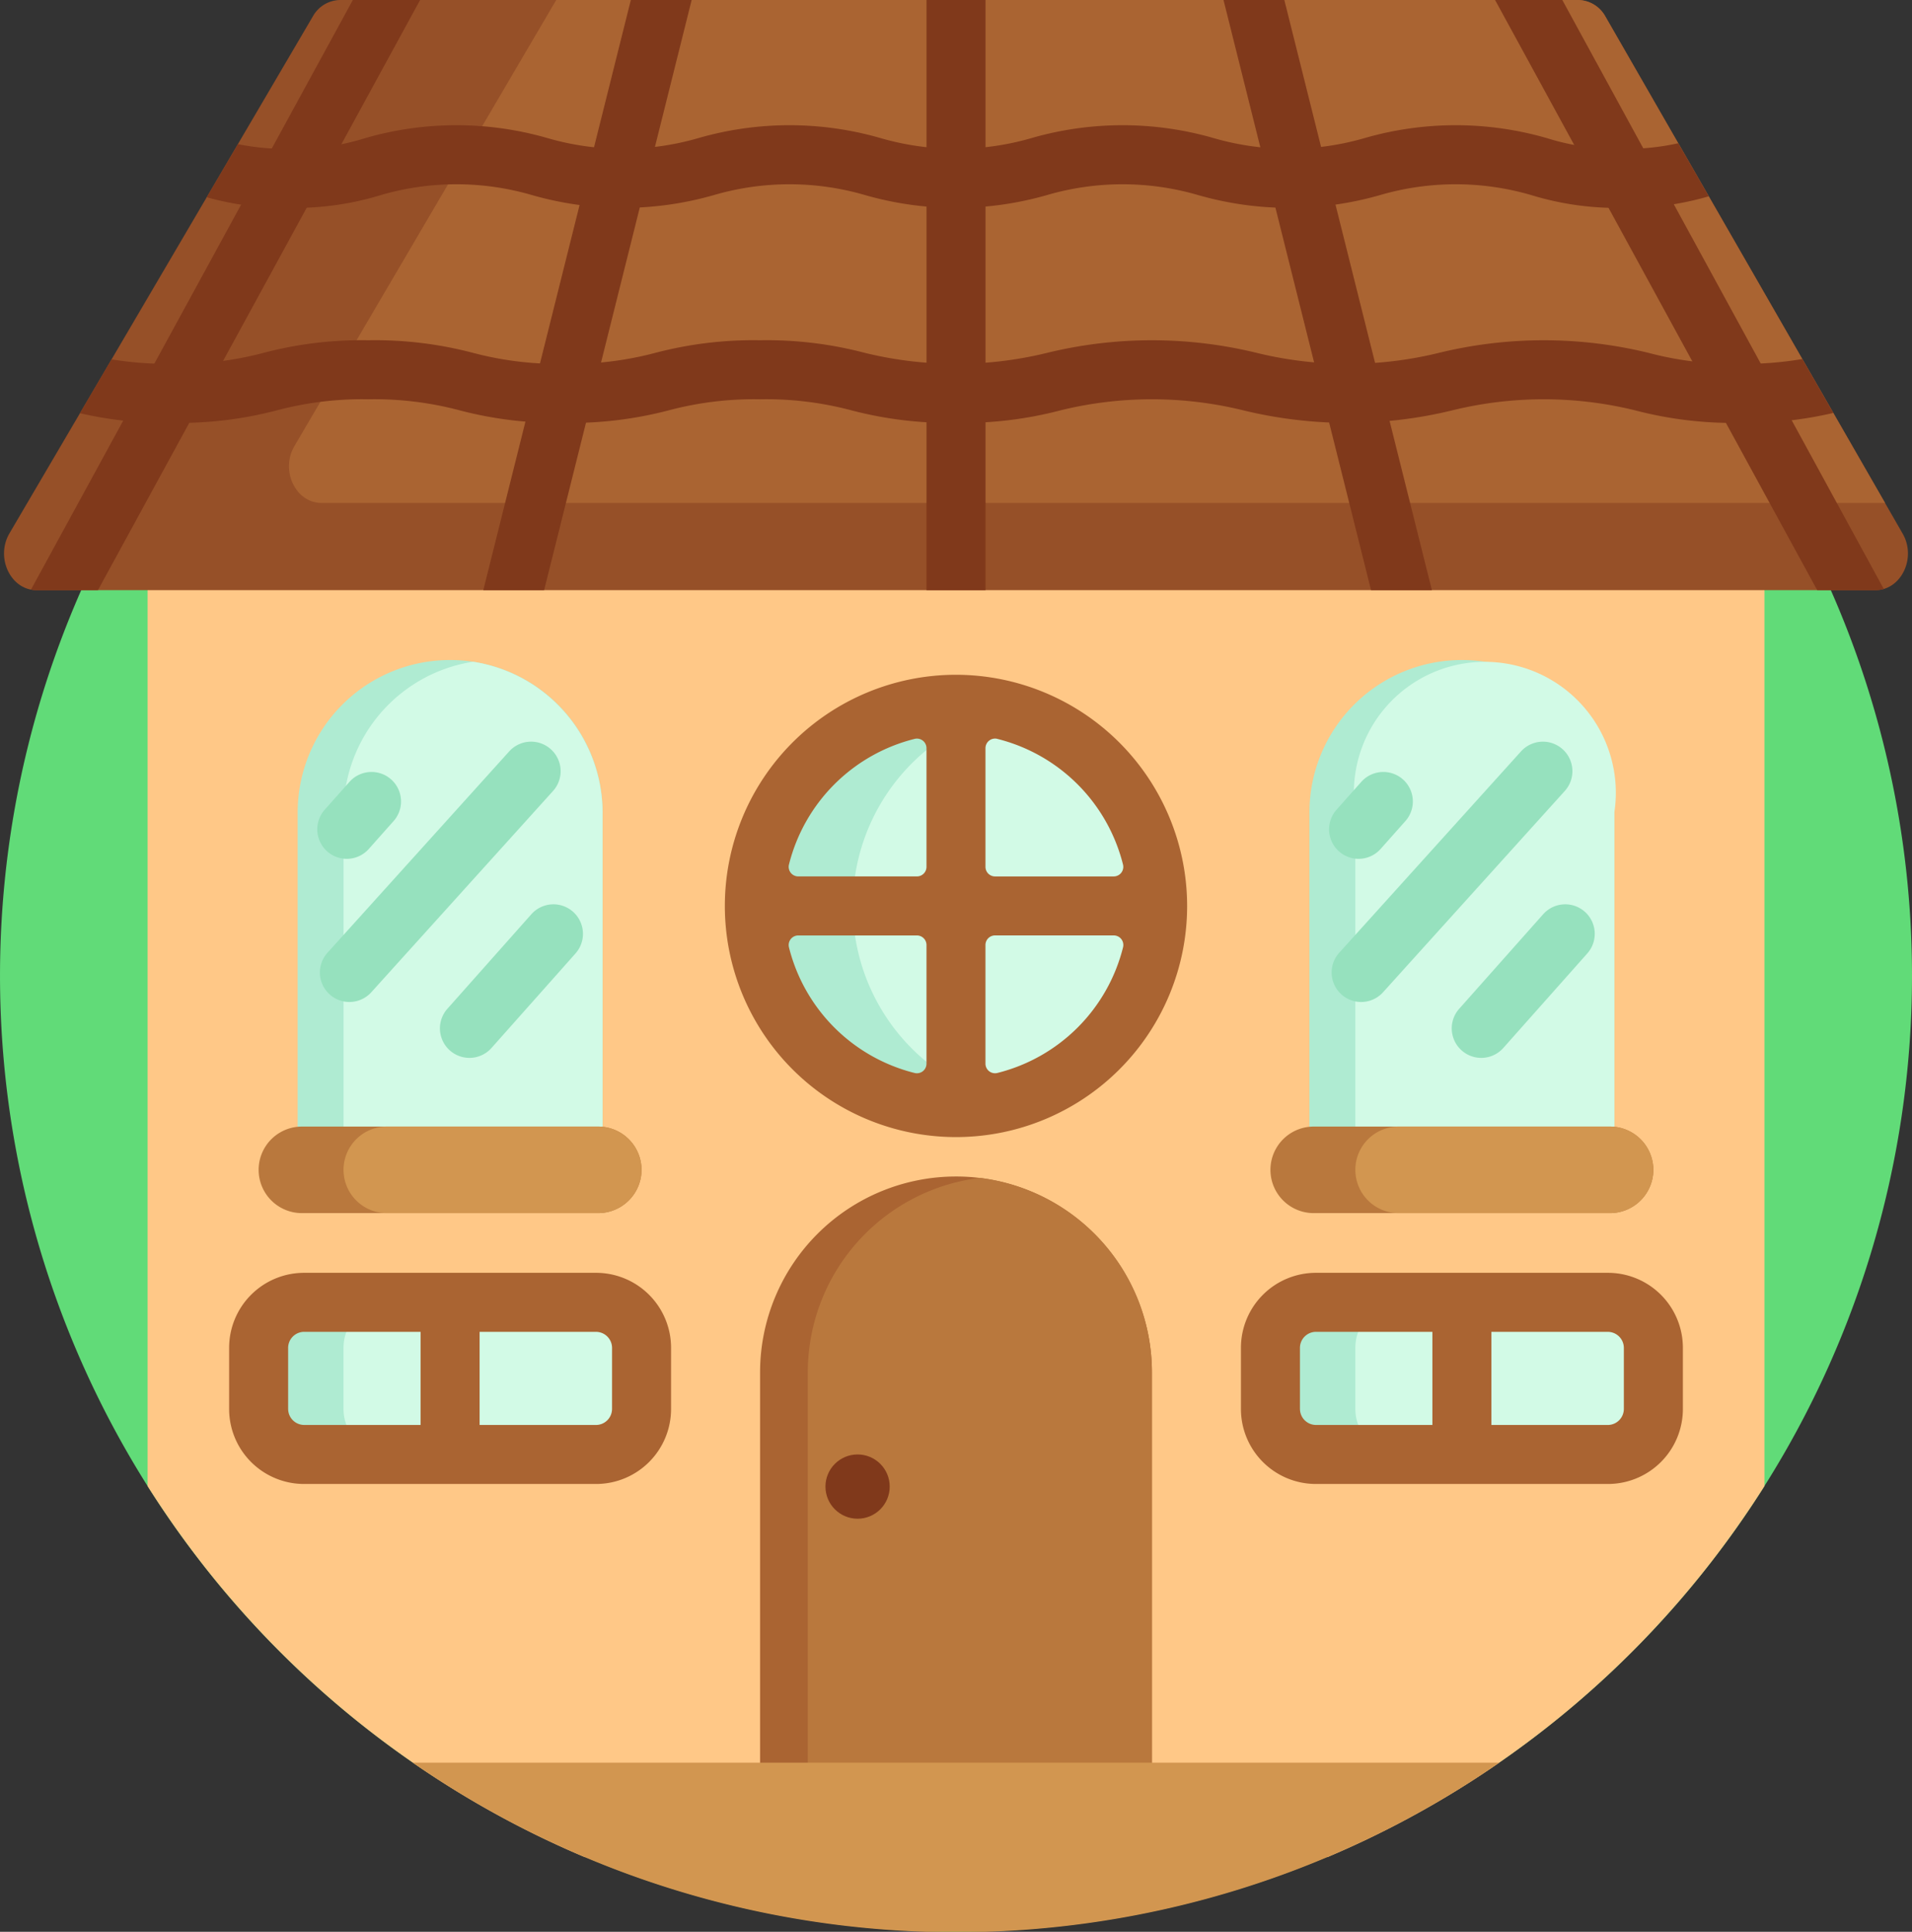 <svg xmlns="http://www.w3.org/2000/svg" width="123.725" height="125" viewBox="0 0 123.725 125"><rect x="0" y="0" width="123.725" height="125" fill="#333333" stroke="none"/><g transform="translate(-2.612)"><path d="M126.337,67.086A61.862,61.862,0,1,1,64.474,5.224,61.856,61.856,0,0,1,126.337,67.086Z" transform="translate(0 -3.949)" fill="#61db78"/><path d="M146.342,131.392v64.077a62.045,62.045,0,0,1-28.277,24.01H70a62.024,62.024,0,0,1-28.29-24.01V131.392Z" transform="translate(-29.55 -99.314)" fill="#ffc887"/><path d="M124.777,38.188H5.788c-1.678,0-2.678-2.105-1.754-3.681L23.663,1.064A2.053,2.053,0,0,1,25.417,0h80.129a2.054,2.054,0,0,1,1.764,1.082L125.4,32.544l1.138,1.981C127.45,36.1,126.445,38.188,124.777,38.188Z" transform="translate(-0.808)" fill="#965028"/><g transform="translate(21.312)"><path d="M182.49,32.544H81.314c-1.678,0-2.681-2.105-1.754-3.681L96.5,0h66.134A2.054,2.054,0,0,1,164.4,1.082Z" transform="translate(-79.207)" fill="#aa6432"/><path d="M229.426,324.473v31.62H204.069v-31.62A12.678,12.678,0,0,1,216.747,311.8a12.364,12.364,0,0,1,1.545.094A12.679,12.679,0,0,1,229.426,324.473Z" transform="translate(-173.585 -235.673)" fill="#aa6432"/></g><path d="M238.987,324.765v31.62H216.718v-31.62a12.679,12.679,0,0,1,11.136-12.584A12.679,12.679,0,0,1,238.987,324.765Z" transform="translate(-161.834 -235.965)" fill="#b9783d"/><path d="M182.328,467.17a61.79,61.79,0,0,1-70.307,0Z" transform="translate(-82.698 -353.115)" fill="#d29650"/><path d="M228.652,199.708a13.036,13.036,0,1,1-9.863-12.656A13.054,13.054,0,0,1,228.652,199.708Z" transform="translate(-151.13 -141.089)" fill="#afebd2"/><path d="M248.373,200.922a13.054,13.054,0,0,1-9.863,12.656,13.051,13.051,0,0,1,0-25.311A13.053,13.053,0,0,1,248.373,200.922Z" transform="translate(-170.851 -142.303)" fill="#d2fae6"/><path d="M209.693,178.839A14.957,14.957,0,1,0,224.65,193.8,14.974,14.974,0,0,0,209.693,178.839Zm-2.672,25.768a11.173,11.173,0,0,1-8.138-8.138.62.62,0,0,1,.605-.763h7.676a.62.62,0,0,1,.62.62V204A.62.62,0,0,1,207.021,204.607Zm.143-12.72h-7.676a.62.62,0,0,1-.605-.763,11.173,11.173,0,0,1,8.138-8.138.62.62,0,0,1,.763.605v7.676A.62.62,0,0,1,207.163,191.887Zm5.2-8.9a11.173,11.173,0,0,1,8.138,8.138.62.62,0,0,1-.605.763h-7.676a.62.62,0,0,1-.62-.62V183.59A.62.62,0,0,1,212.365,182.985ZM211.6,204v-7.676a.62.62,0,0,1,.62-.62H219.9a.62.62,0,0,1,.605.763,11.173,11.173,0,0,1-8.138,8.138A.62.62,0,0,1,211.6,204Z" transform="translate(-145.219 -135.177)" fill="#aa6432"/><circle cx="2.079" cy="2.079" r="2.079" transform="translate(56.027 94.112)" fill="#80391b"/><path d="M369.408,184.793v21.958h-19.73V184.793a9.865,9.865,0,1,1,19.73,0Z" transform="translate(-262.333 -132.221)" fill="#afebd2"/><path d="M378.607,185.14V207.1h-16.76V185.14a8.476,8.476,0,1,1,16.76,0Z" transform="translate(-271.531 -132.568)" fill="#d2fae6"/><path d="M364.124,301.383a2.809,2.809,0,0,1-2.8,2.8H342.145a2.8,2.8,0,0,1,0-5.6h19.178a2.807,2.807,0,0,1,2.8,2.8Z" transform="translate(-254.523 -225.687)" fill="#b9783d"/><path d="M381.133,301.383a2.809,2.809,0,0,1-2.8,2.8H364.648a2.8,2.8,0,0,1,0-5.6h13.684a2.807,2.807,0,0,1,2.8,2.8Z" transform="translate(-271.532 -225.687)" fill="#d29650"/><g transform="translate(88.613 47.992)"><path d="M370.53,197.065a1.91,1.91,0,0,0-2.7.138l-11.759,13.024a1.909,1.909,0,1,0,2.834,2.559l11.759-13.024A1.909,1.909,0,0,0,370.53,197.065Z" transform="translate(-355.409 -196.573)" fill="#96e1be"/><path d="M396.024,240.163a1.909,1.909,0,0,0-2.7.159l-5.433,6.116a1.909,1.909,0,1,0,2.855,2.536l5.433-6.116A1.91,1.91,0,0,0,396.024,240.163Z" transform="translate(-379.468 -229.156)" fill="#96e1be"/><path d="M355.514,209.743a1.909,1.909,0,0,0,2.7-.159l1.6-1.8a1.909,1.909,0,1,0-2.855-2.536l-1.6,1.8A1.91,1.91,0,0,0,355.514,209.743Z" transform="translate(-354.872 -202.648)" fill="#96e1be"/></g><g transform="translate(4.616)"><rect width="3.819" height="38.188" transform="translate(57.95)" fill="#80391b"/><path d="M144.192,0l-9.547,38.188h-3.936L140.256,0Z" transform="translate(-101.439)" fill="#80391b"/><path d="M36,0,15.152,38.188H11.183a1.894,1.894,0,0,1-.364-.036L31.647,0Z" transform="translate(-10.819)" fill="#80391b"/><path d="M340.385,38.188h-3.938L326.9,0h3.936Z" transform="translate(-249.731)" fill="#80391b"/><path d="M424.036,38.112a1.981,1.981,0,0,1-.542.076h-3.765L398.883,0h4.351Z" transform="translate(-304.141)" fill="#80391b"/><path d="M154.6,37.79a18.641,18.641,0,0,1-5.6.749,18.933,18.933,0,0,1-5.912-.835,17.457,17.457,0,0,0-9.735,0,21.335,21.335,0,0,1-11.821,0,17.457,17.457,0,0,0-9.735,0,21.326,21.326,0,0,1-11.818,0,17.457,17.457,0,0,0-9.735,0,21.326,21.326,0,0,1-11.818,0,17.457,17.457,0,0,0-9.735,0,18.925,18.925,0,0,1-5.909.835,18.586,18.586,0,0,1-5.377-.687l2.016-3.434a15.7,15.7,0,0,0,3.361.3,15.117,15.117,0,0,0,4.868-.69,21.26,21.26,0,0,1,11.818,0,17.516,17.516,0,0,0,9.735,0,21.26,21.26,0,0,1,11.818,0,17.516,17.516,0,0,0,9.735,0,21.26,21.26,0,0,1,11.818,0,17.526,17.526,0,0,0,9.738,0,21.26,21.26,0,0,1,11.818,0,15.134,15.134,0,0,0,4.87.69,15.3,15.3,0,0,0,3.625-.362Z" transform="translate(-46.029 -25.088)" fill="#80391b"/><path d="M137.257,94.9a24.72,24.72,0,0,1-6.064.644,24.975,24.975,0,0,1-6.787-.817,24.788,24.788,0,0,0-11.782,0,28.586,28.586,0,0,1-13.572,0,24.788,24.788,0,0,0-11.782,0,24.964,24.964,0,0,1-6.787.817,24.935,24.935,0,0,1-6.785-.817,21.5,21.5,0,0,0-5.891-.71,21.486,21.486,0,0,0-5.891.71,24.964,24.964,0,0,1-6.787.817,24.935,24.935,0,0,1-6.785-.817,21.5,21.5,0,0,0-5.891-.71,21.488,21.488,0,0,0-5.891.71,24.964,24.964,0,0,1-6.787.817,24.577,24.577,0,0,1-5.98-.626l2.044-3.483a22.91,22.91,0,0,0,3.936.29,21.486,21.486,0,0,0,5.891-.71,24.964,24.964,0,0,1,6.787-.817,24.935,24.935,0,0,1,6.785.817,21.517,21.517,0,0,0,5.891.71,21.486,21.486,0,0,0,5.891-.71,24.964,24.964,0,0,1,6.787-.817,24.935,24.935,0,0,1,6.785.817,24.788,24.788,0,0,0,11.782,0,28.586,28.586,0,0,1,13.572,0,24.788,24.788,0,0,0,11.782,0,28.6,28.6,0,0,1,13.575,0,21.489,21.489,0,0,0,5.891.71,22.471,22.471,0,0,0,4.058-.313Z" transform="translate(-20.626 -68.181)" fill="#80391b"/></g><path d="M101.228,184.793v21.958H81.5V184.793a9.865,9.865,0,1,1,19.731,0Z" transform="translate(-59.626 -132.221)" fill="#afebd2"/><path d="M110.427,185.14V207.1H93.667V185.14a9.9,9.9,0,0,1,8.381-9.753A9.9,9.9,0,0,1,110.427,185.14Z" transform="translate(-68.825 -132.568)" fill="#d2fae6"/><path d="M95.943,301.383a2.809,2.809,0,0,1-2.8,2.8H73.964a2.8,2.8,0,0,1,0-5.6H93.143a2.807,2.807,0,0,1,2.8,2.8Z" transform="translate(-51.816 -225.687)" fill="#b9783d"/><path d="M112.952,301.383a2.809,2.809,0,0,1-2.8,2.8H96.467a2.8,2.8,0,0,1,0-5.6h13.684a2.807,2.807,0,0,1,2.8,2.8Z" transform="translate(-68.825 -225.687)" fill="#d29650"/><g transform="translate(23.139 47.992)"><path d="M102.349,197.065a1.909,1.909,0,0,0-2.7.138L87.894,210.227a1.909,1.909,0,1,0,2.834,2.559l11.759-13.024A1.909,1.909,0,0,0,102.349,197.065Z" transform="translate(-87.228 -196.573)" fill="#96e1be"/><path d="M127.843,240.163a1.909,1.909,0,0,0-2.7.159l-5.433,6.116a1.909,1.909,0,1,0,2.855,2.536L128,242.858A1.909,1.909,0,0,0,127.843,240.163Z" transform="translate(-111.287 -229.156)" fill="#96e1be"/><path d="M87.333,209.743a1.909,1.909,0,0,0,2.7-.159l1.6-1.8a1.909,1.909,0,0,0-2.855-2.536l-1.6,1.8A1.91,1.91,0,0,0,87.333,209.743Z" transform="translate(-86.691 -202.648)" fill="#96e1be"/></g><path d="M95.943,348.1v3.969A2.949,2.949,0,0,1,93,355.009H74.1a2.947,2.947,0,0,1-2.935-2.938V348.1a2.945,2.945,0,0,1,2.935-2.938H93.005A2.947,2.947,0,0,1,95.943,348.1Z" transform="translate(-51.816 -260.895)" fill="#afebd2"/><path d="M112.952,348.1v3.969a2.949,2.949,0,0,1-2.938,2.938H96.6a2.947,2.947,0,0,1-2.935-2.938V348.1a2.945,2.945,0,0,1,2.935-2.938h13.412A2.947,2.947,0,0,1,112.952,348.1Z" transform="translate(-68.825 -260.895)" fill="#d2fae6"/><path d="M87.093,337.343H68.188a4.852,4.852,0,0,0-4.845,4.847v3.969a4.852,4.852,0,0,0,4.845,4.847H87.093a4.853,4.853,0,0,0,4.847-4.847V342.19A4.853,4.853,0,0,0,87.093,337.343Zm-19.932,8.816V342.19a1.041,1.041,0,0,1,1.026-1.029h7.545v6.026H68.188A1.041,1.041,0,0,1,67.162,346.159Zm20.96,0a1.042,1.042,0,0,1-1.029,1.029H79.551v-6.026h7.542a1.042,1.042,0,0,1,1.029,1.029Z" transform="translate(-45.904 -254.984)" fill="#aa6432"/><path d="M364.123,348.1v3.969a2.949,2.949,0,0,1-2.938,2.938H342.279a2.947,2.947,0,0,1-2.935-2.938V348.1a2.945,2.945,0,0,1,2.935-2.938h18.906A2.947,2.947,0,0,1,364.123,348.1Z" transform="translate(-254.522 -260.895)" fill="#afebd2"/><path d="M381.133,348.1v3.969a2.949,2.949,0,0,1-2.938,2.938H364.783a2.947,2.947,0,0,1-2.935-2.938V348.1a2.945,2.945,0,0,1,2.935-2.938h13.412A2.947,2.947,0,0,1,381.133,348.1Z" transform="translate(-271.532 -260.895)" fill="#d2fae6"/><path d="M355.273,337.343H336.368a4.852,4.852,0,0,0-4.845,4.847v3.969a4.852,4.852,0,0,0,4.845,4.847h18.906a4.853,4.853,0,0,0,4.847-4.847V342.19A4.853,4.853,0,0,0,355.273,337.343Zm-19.932,8.816V342.19a1.041,1.041,0,0,1,1.026-1.029h7.545v6.026h-7.545A1.041,1.041,0,0,1,335.342,346.159Zm20.96,0a1.042,1.042,0,0,1-1.029,1.029h-7.542v-6.026h7.542a1.042,1.042,0,0,1,1.029,1.029Z" transform="translate(-248.61 -254.984)" fill="#aa6432"/></g></svg>
